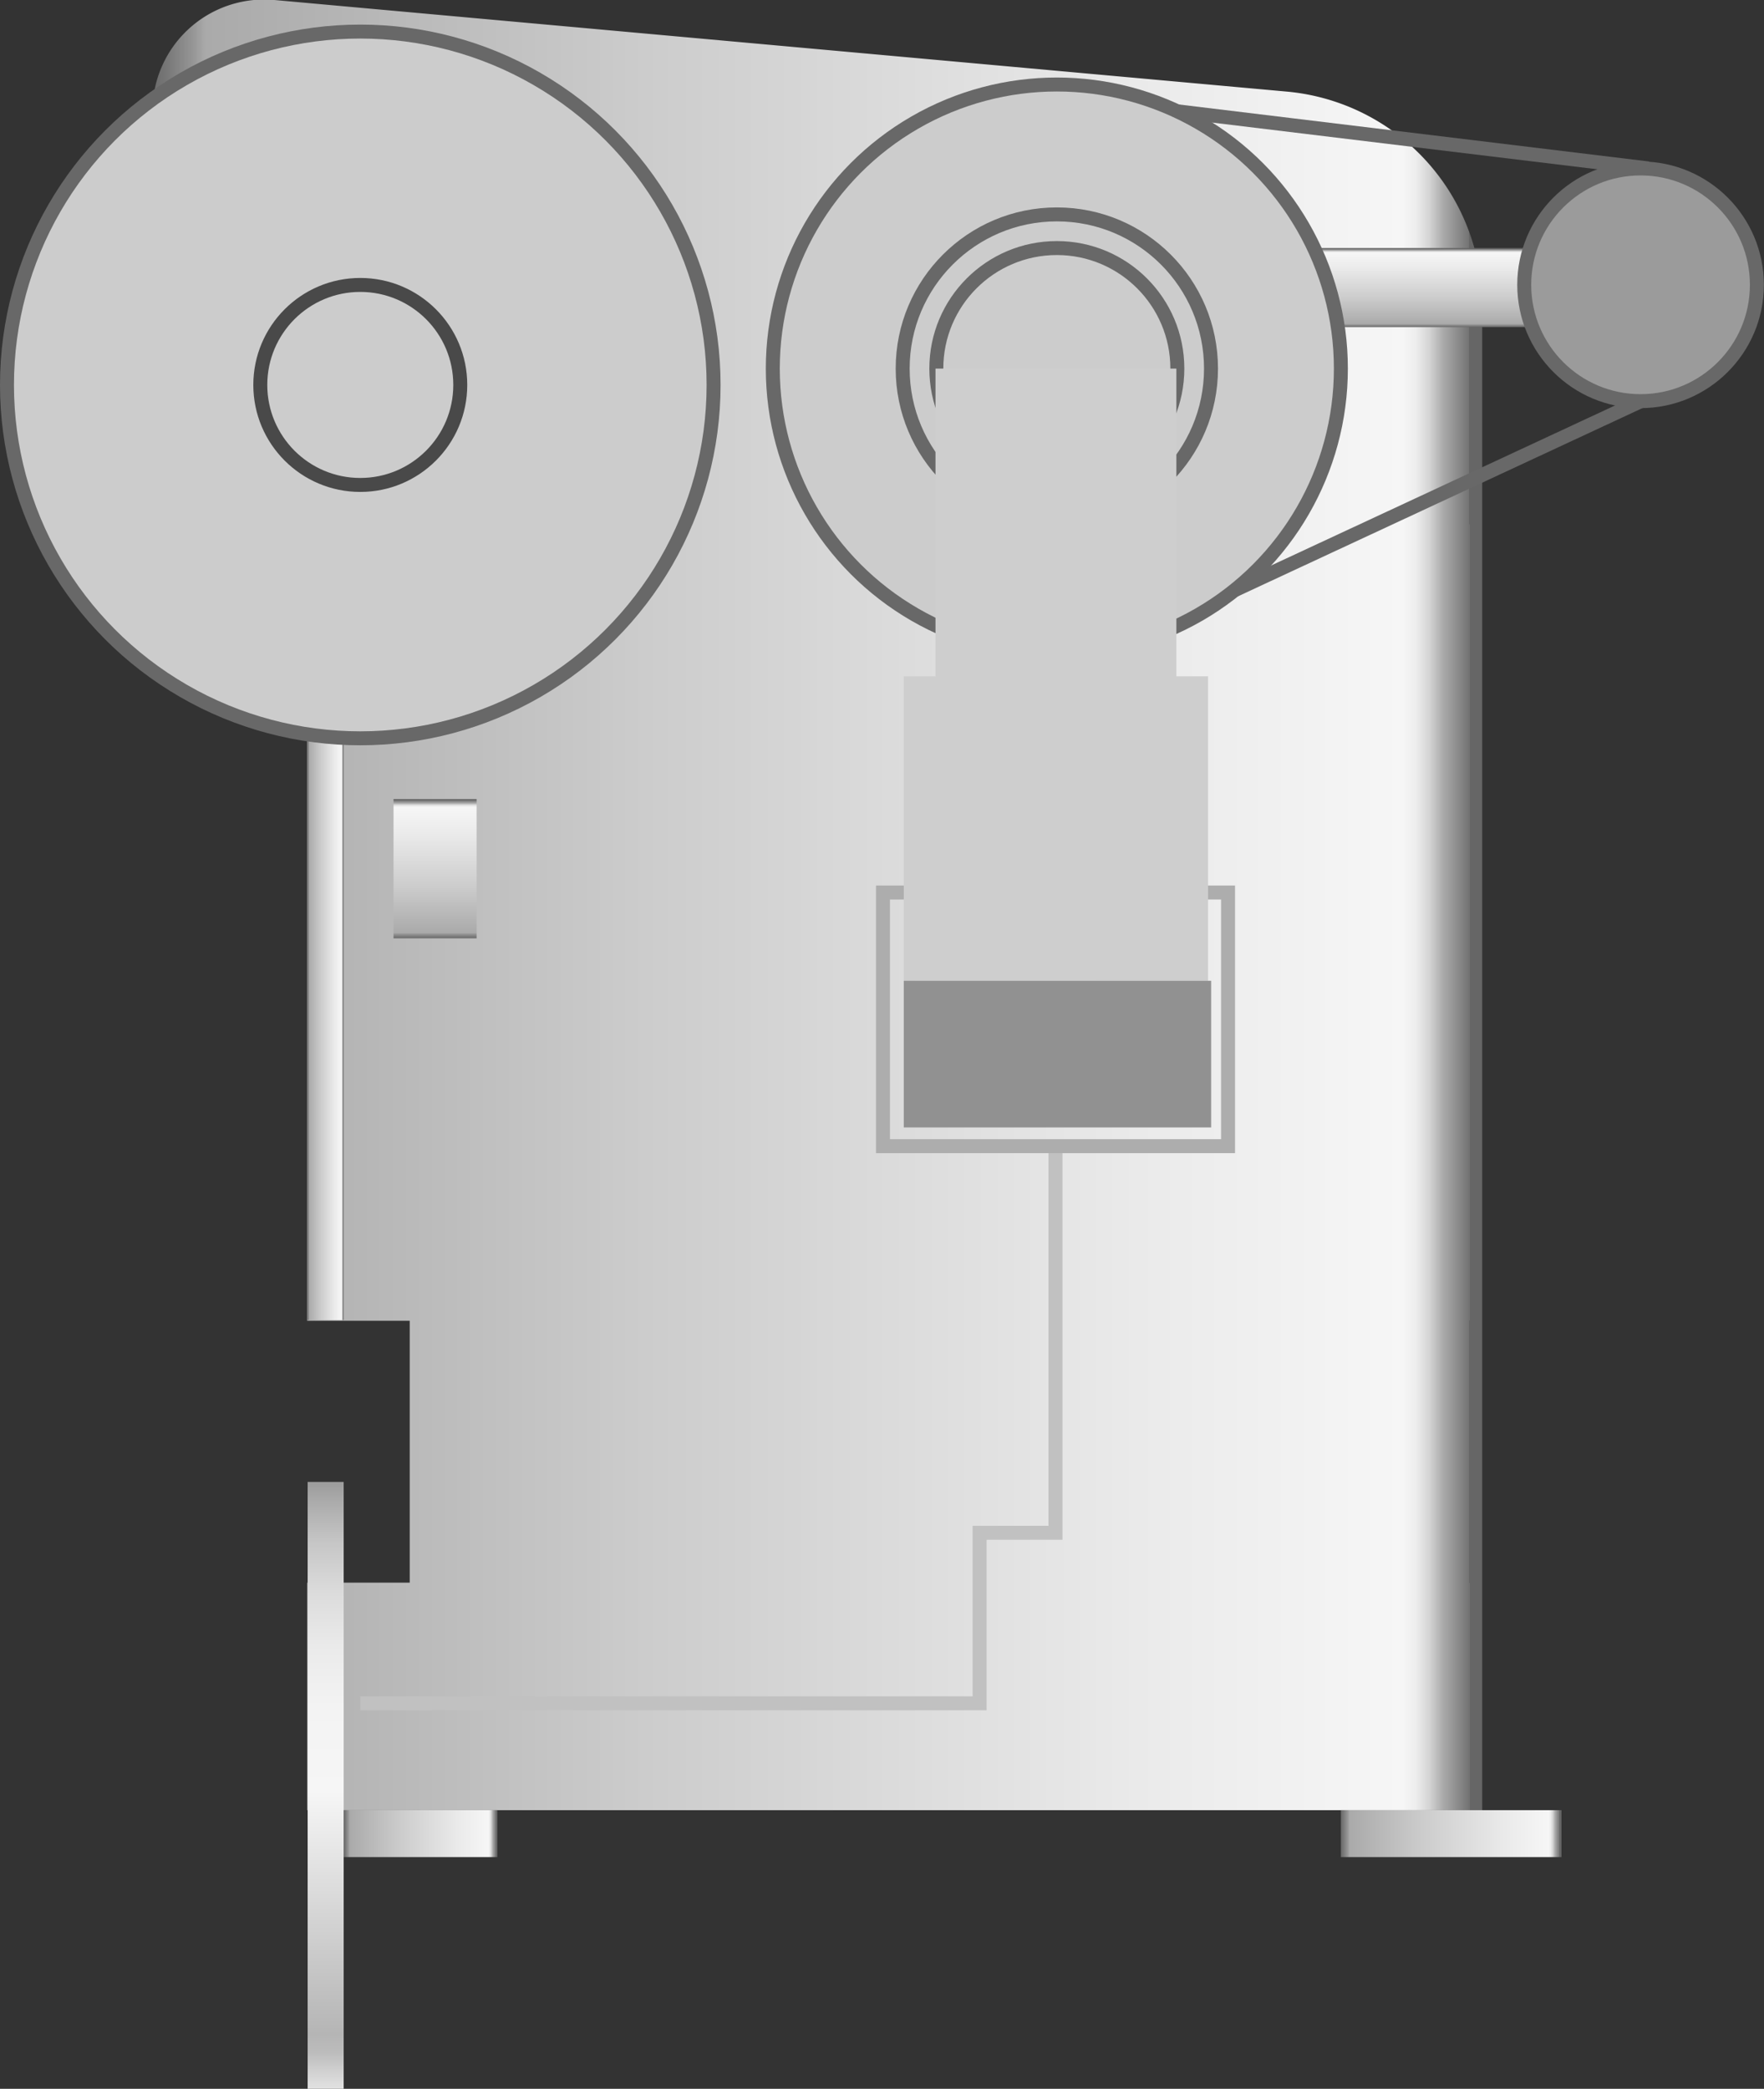 <svg xmlns="http://www.w3.org/2000/svg" xmlns:xlink="http://www.w3.org/1999/xlink" viewBox="0 0 126.32 149.55">
    <rect x="0" y="0" width="126.32" height="149.55" fill="#333333" stroke="none"/>
    <defs>
        <style>
            .cls-1 {
                fill: url(#未命名的渐变_74);
            }

            .cls-2 {
                fill: url(#未命名的渐变_74-2);
            }

            .cls-3 {
                fill: url(#未命名的渐变_74-3);
            }

            .cls-4,
            .cls-6,
            .cls-7 {
                fill: none;
            }

            .cls-4 {
                stroke: #c1c1c1;
            }

            .cls-13,
            .cls-4,
            .cls-5,
            .cls-6,
            .cls-7 {
                stroke-miterlimit: 10;
            }

            .cls-5 {
                fill: #ccc;
            }

            .cls-13,
            .cls-5 {
                stroke: #686868;
            }

            .cls-6 {
                stroke: #494949;
            }

            .cls-7 {
                stroke: #adadad;
            }

            .cls-8 {
                fill: url(#未命名的渐变_105);
            }

            .cls-9 {
                fill: #cecece;
            }

            .cls-10 {
                fill: #919191;
            }

            .cls-11 {
                fill: url(#未命名的渐变_74-4);
            }

            .cls-12 {
                fill: url(#未命名的渐变_74-5);
            }

            .cls-13 {
                fill: #9b9b9b;
            }

            .cls-14 {
                fill: url(#未命名的渐变_74-6);
            }

            .cls-15 {
                opacity: 0.2;
            }
        </style>
        <linearGradient id="未命名的渐变_74" x1="10.92" y1="64.8" x2="106.17" y2="64.8" gradientUnits="userSpaceOnUse">
            <stop offset="0" stop-color="#6b6b6b" />
            <stop offset="0.01" stop-color="#767676" />
            <stop offset="0.03" stop-color="#959595" />
            <stop offset="0.04" stop-color="#aaa" />
            <stop offset="0.37" stop-color="#ccc" />
            <stop offset="0.74" stop-color="#eaeaea" />
            <stop offset="0.94" stop-color="#f6f6f6" />
            <stop offset="0.95" stop-color="#ededed" />
            <stop offset="0.96" stop-color="#d4d4d4" />
            <stop offset="0.97" stop-color="#ababab" />
            <stop offset="0.99" stop-color="#737373" />
            <stop offset="0.99" stop-color="#666" />
        </linearGradient>
        <linearGradient id="未命名的渐变_74-2" x1="22.03" y1="73.69" x2="24.61" y2="73.69" xlink:href="#未命名的渐变_74" />
        <linearGradient id="未命名的渐变_74-3" x1="104.75" y1="23.42" x2="104.75" y2="17.76" xlink:href="#未命名的渐变_74" />
        <linearGradient id="未命名的渐变_105" x1="23.32" y1="149.55" x2="23.32" y2="106.1" gradientUnits="userSpaceOnUse">
            <stop offset="0" stop-color="#e2e2e2" />
            <stop offset="0.03" stop-color="#d0d0d0" />
            <stop offset="0.06" stop-color="#bcbcbc" />
            <stop offset="0.09" stop-color="#b5b5b5" />
            <stop offset="0.49" stop-color="#f6f6f6" />
            <stop offset="0.63" stop-color="#f3f3f3" />
            <stop offset="0.73" stop-color="#eaeaea" />
            <stop offset="0.82" stop-color="#dbdbdb" />
            <stop offset="0.9" stop-color="#c6c6c6" />
            <stop offset="0.97" stop-color="#aaa" />
            <stop offset="1" stop-color="#9b9b9b" />
        </linearGradient>
        <linearGradient id="未命名的渐变_74-4" x1="24.61" y1="131.28" x2="35.62" y2="131.28" xlink:href="#未命名的渐变_74" />
        <linearGradient id="未命名的渐变_74-5" x1="96.02" y1="131.28" x2="111.83" y2="131.28" xlink:href="#未命名的渐变_74" />
        <linearGradient id="未命名的渐变_74-6" x1="31.16" y1="67.18" x2="31.16" y2="57.21" xlink:href="#未命名的渐变_74" />
    </defs>
    <title>Mechanical press （机械压力机）</title>
    <g id="图层_2" data-name="图层 2">
        <g id="图层_61" data-name="图层 61">
            <g id="Mechanical_press_机械压力机_" data-name="Mechanical press （机械压力机）">
                <path class="cls-1"
                    d="M92.17,6.56,19.65,0a8,8,0,0,0-8.73,8V37.56H22v57h7.34v18.75H22V129.6h84.14V21.88A15.38,15.38,0,0,0,92.17,6.56Z" />
                <rect class="cls-2" x="22.03" y="52.86" width="2.58" height="41.65" />
                <rect class="cls-3" x="94.11" y="17.76" width="21.29" height="5.66" />
                <polyline class="cls-4" points="75.58 82.06 75.58 109.74 70.15 109.74 70.15 121.95 25.8 121.95" />
                <circle class="cls-5" cx="25.8" cy="27.56" r="25.3" />
                <circle class="cls-6" cx="25.8" cy="27.56" r="7.16" />
                <circle class="cls-5" cx="75.68" cy="26.39" r="20.34" />
                <circle class="cls-5" cx="75.68" cy="26.39" r="11.04" />
                <circle class="cls-5" cx="75.68" cy="26.39" r="8.63" />
                <rect class="cls-7" x="63.23" y="63.9" width="24.71" height="18.16" />
                <rect class="cls-8" x="22.03" y="106.1" width="2.58" height="43.46" />
                <polygon class="cls-9"
                    points="84.24 48.42 84.24 26.39 66.99 26.39 66.99 48.42 64.72 48.42 64.72 70.22 86.51 70.22 86.51 48.42 84.24 48.42" />
                <rect class="cls-10" x="64.72" y="70.22" width="22.01" height="10.5" />
                <rect class="cls-11" x="24.61" y="129.6" width="11.01" height="3.36" />
                <rect class="cls-12" x="96.02" y="129.6" width="15.8" height="3.36" />
                <circle class="cls-13" cx="117.48" cy="20.39" r="8.33" />
                <line class="cls-5" x1="117.48" y1="28.73" x2="88.4" y2="42.26" />
                <line class="cls-5" x1="118.04" y1="12.06" x2="84.31" y2="7.97" />
                <rect class="cls-14" x="28.18" y="57.21" width="5.95" height="9.97" />
                
            </g>
        </g>
    </g>
</svg>